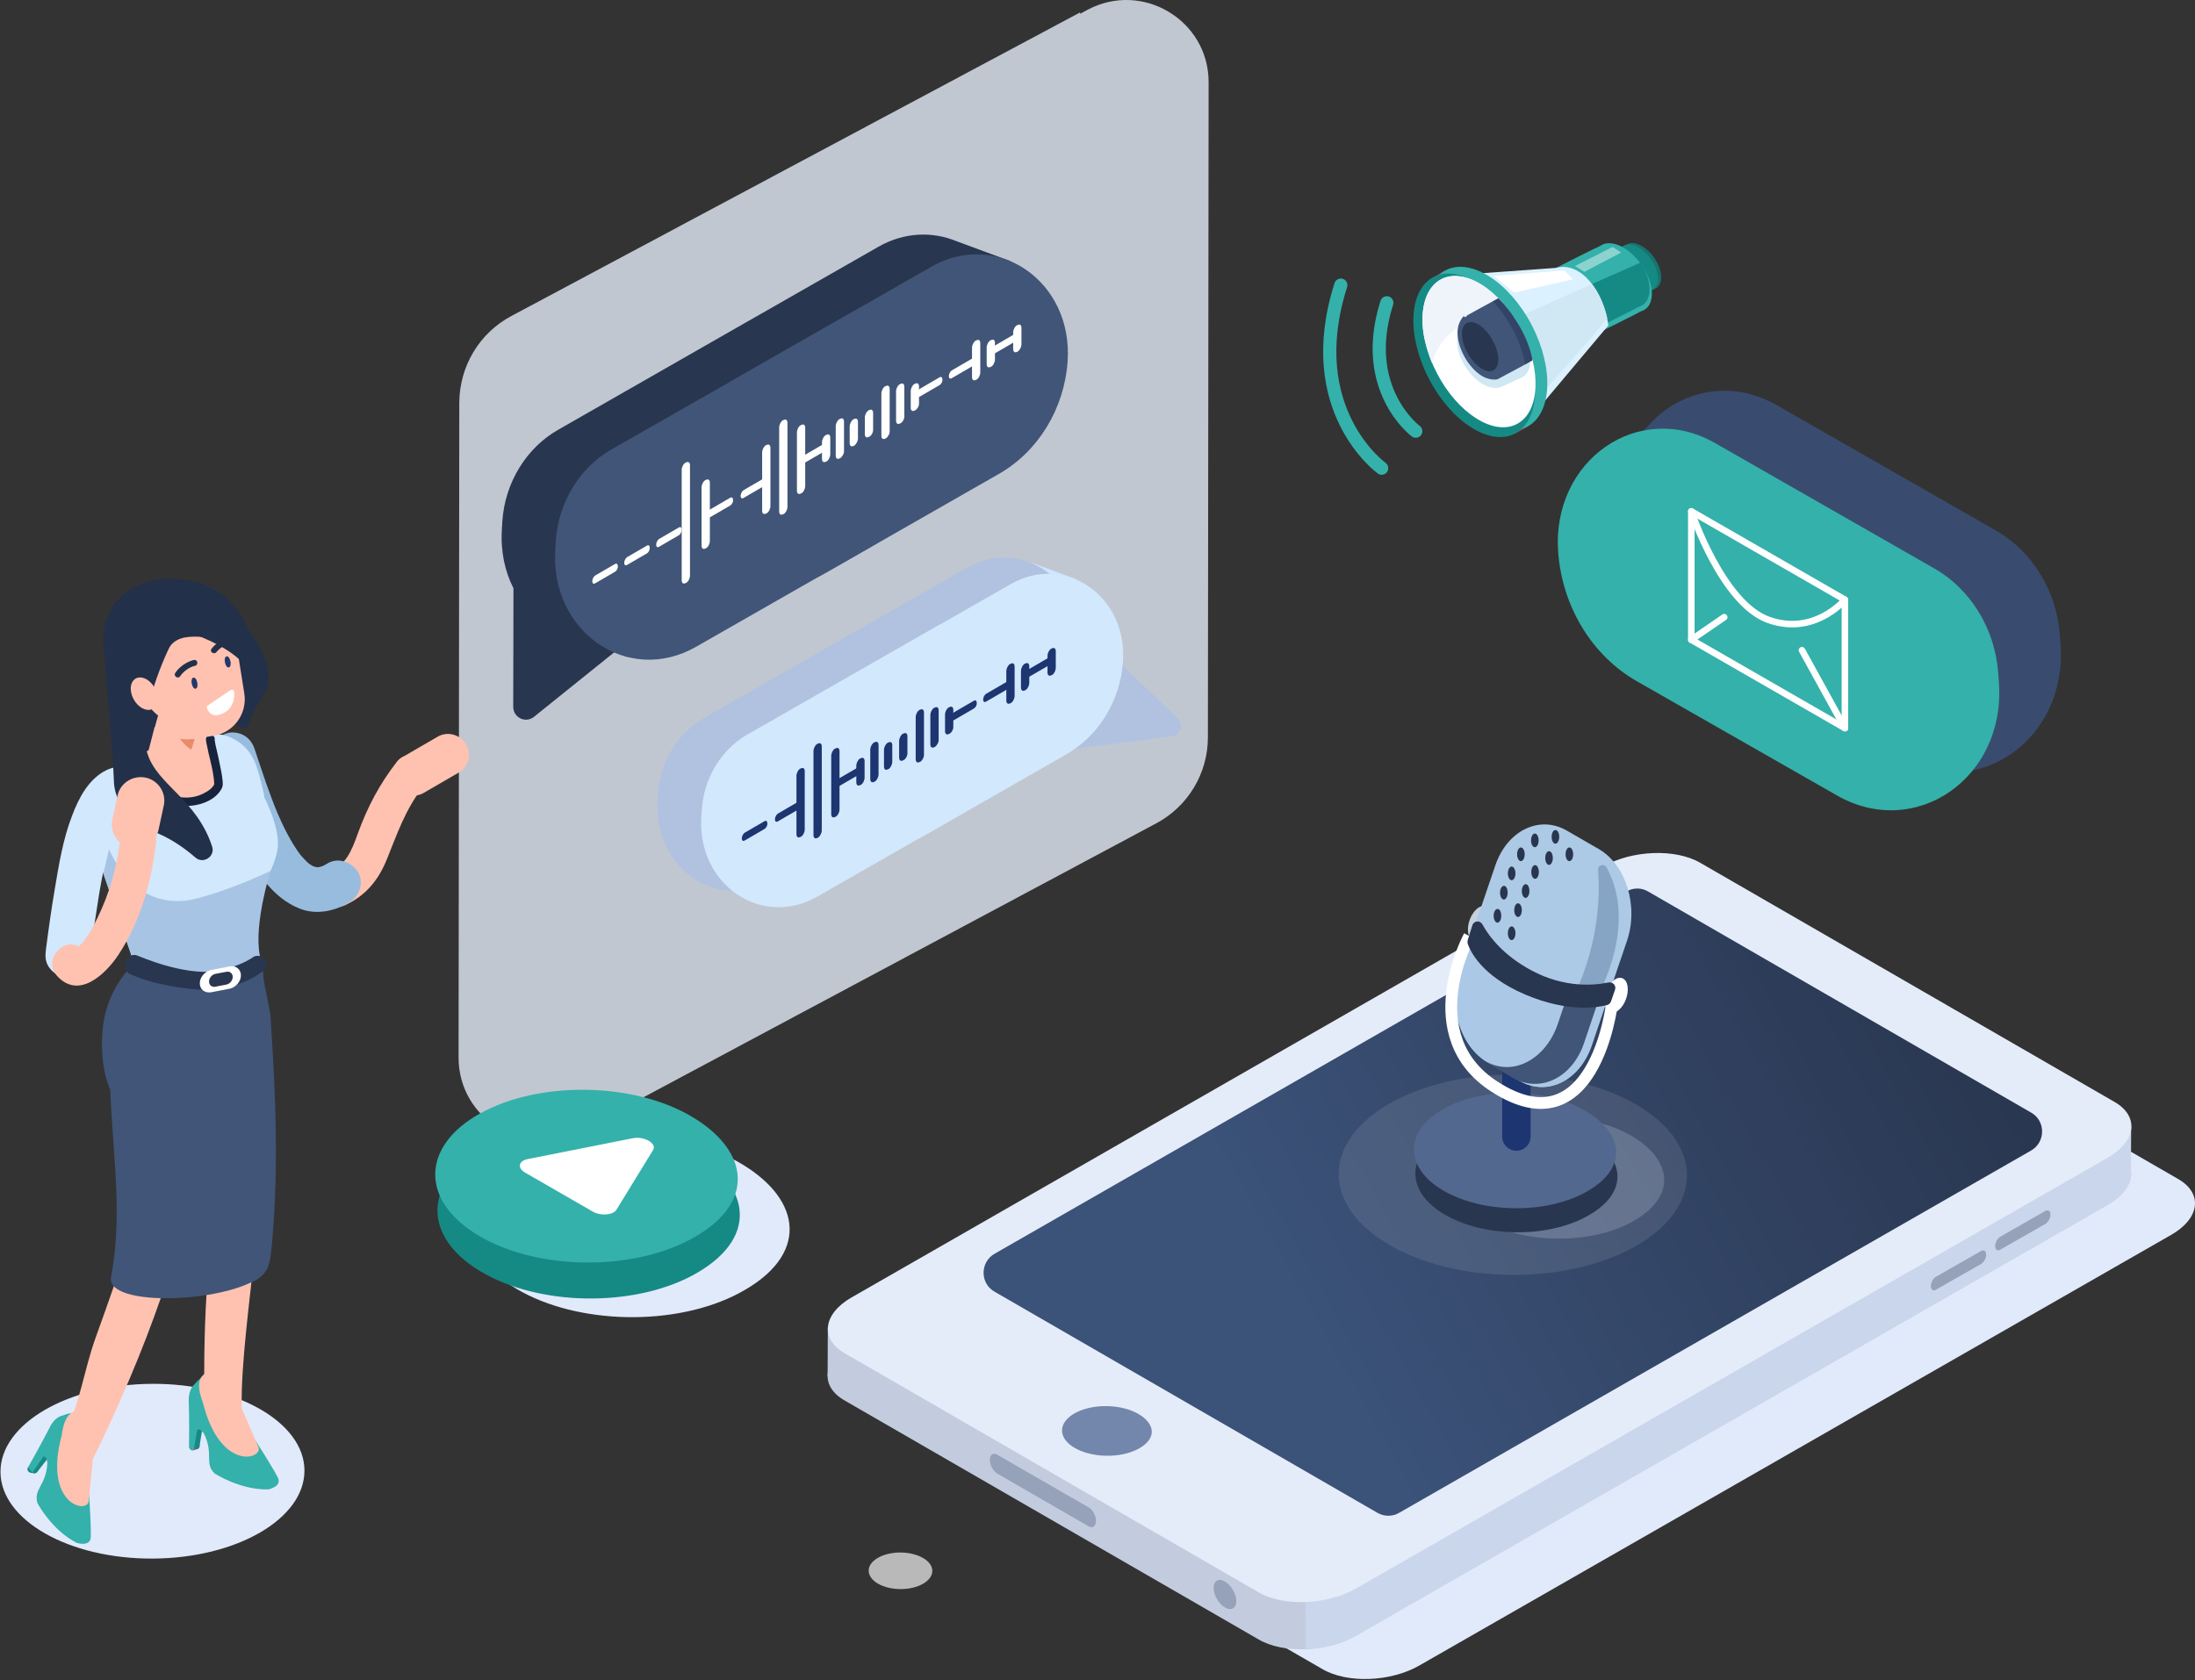 <svg width="670" height="513" viewBox="0 0 670 513" fill="none" xmlns="http://www.w3.org/2000/svg">
<rect x="0" y="0" width="670" height="513" fill="#333333" stroke="none"/>
<path opacity="0.66" d="M281.763 483.56C277.989 485.741 271.875 485.741 268.025 483.56C264.251 481.378 264.175 477.843 267.949 475.662C271.724 473.481 277.838 473.481 281.687 475.662C285.537 477.843 285.537 481.378 281.763 483.56Z" fill="white"/>
<path opacity="0.8" d="M368.699 225.111L368.916 25.092C368.916 6.162 348.694 -5.93 331.939 2.995L329.7 4.219V3.787L156.082 96.491C146.332 101.673 140.265 111.822 140.193 122.906L139.977 322.925C139.977 341.855 160.198 353.946 176.953 345.021L179.192 343.798V344.23L352.81 251.454C362.632 246.271 368.699 236.123 368.699 225.111Z" fill="#E5ECF9"/>
<path d="M325.512 228.926L357.722 224.823C360.394 224.463 361.478 221.152 359.528 219.281L333.167 194.234L325.512 228.926Z" fill="#B0C2E0"/>
<path d="M328.399 176.816L314.822 171.777L248.162 251.742L264.845 257.716L328.399 176.816Z" fill="#CCE6FF"/>
<path d="M312.222 225.255L268.6 250.23C251.412 260.019 231.768 246.415 233.212 225.686L233.357 223.599C234.007 213.955 239.351 205.246 247.295 200.711L295.105 173.361C311.716 163.86 330.782 177.103 329.338 197.112C328.616 208.916 322.044 219.641 312.222 225.255Z" fill="#B0C2E0"/>
<path d="M325.655 230.221L282.034 255.197C264.846 264.985 245.202 251.382 246.646 230.653L246.79 228.566C247.44 218.921 252.785 210.212 260.729 205.678L308.539 178.327C325.15 168.827 344.216 182.07 342.771 202.079C341.977 213.883 335.405 224.607 325.655 230.221Z" fill="#D2E8FC"/>
<path d="M279.723 243.825L236.102 268.8C218.913 278.589 199.269 264.985 200.714 244.257L200.858 242.169C201.508 232.525 206.853 223.816 214.797 219.281L262.607 191.931C279.218 182.43 298.284 195.673 296.839 215.682C296.045 227.486 289.545 238.211 279.723 243.825Z" fill="#B0C2E0"/>
<path d="M293.085 248.791L249.464 273.766C232.275 283.555 212.631 269.951 214.076 249.223L214.22 247.135C214.87 237.491 220.214 228.782 228.159 224.247L285.285 191.57C301.896 182.07 311.573 200.567 310.201 220.648C309.479 232.452 302.907 243.177 293.085 248.791Z" fill="#D2E8FC"/>
<path d="M268.818 102.321L252.351 96.203L171.32 193.37L191.614 200.639L268.818 102.321Z" fill="#2C4482"/>
<path d="M304.712 84.399L308.395 79.721L291.857 73.603C284.635 70.652 276.04 70.796 268.024 75.403L229.097 97.643C228.88 97.787 228.664 97.859 228.447 98.003L170.31 131.255C160.632 136.797 154.132 147.378 153.338 159.11L153.193 161.629C152.76 168.394 154.132 174.512 156.732 179.623L156.66 215.826C156.66 219.137 160.488 220.936 163.015 218.849L197.464 191.139L197.031 190.995L224.114 175.592L231.119 178.111L240.363 166.307L288.751 138.669C300.668 131.831 308.612 118.803 309.623 104.408C310.128 96.707 308.251 89.87 304.712 84.399Z" fill="#29364F"/>
<path d="M305.002 144.642L251.992 174.944C231.121 186.892 207.216 170.265 209.021 145.074L209.166 142.555C209.96 130.823 216.46 120.243 226.137 114.701L284.275 81.448C304.497 69.932 327.607 85.983 325.874 110.382C324.863 124.777 316.919 137.805 305.002 144.642Z" fill="#405577"/>
<path d="M265.495 167.171L212.485 197.472C191.613 209.42 167.708 192.794 169.514 167.603L169.658 165.083C170.453 153.351 176.953 142.771 186.63 137.229L256.106 97.571C276.328 86.055 288.1 108.511 286.367 132.911C285.356 147.306 277.411 160.405 265.495 167.171Z" fill="#405577"/>
<path d="M187.714 174.584L181.648 178.111C181.142 178.399 180.781 178.111 180.781 177.463C180.781 176.815 181.215 176.023 181.648 175.735L187.714 172.209C188.22 171.921 188.581 172.209 188.581 172.856C188.653 173.576 188.22 174.296 187.714 174.584Z" fill="white"/>
<path d="M197.464 168.97L191.397 172.497C190.892 172.785 190.531 172.497 190.531 171.849C190.531 171.201 190.964 170.41 191.397 170.122L197.464 166.595C197.969 166.307 198.331 166.595 198.331 167.243C198.331 167.962 197.969 168.682 197.464 168.97Z" fill="white"/>
<path d="M207.214 163.428L201.148 166.955C200.642 167.243 200.281 166.955 200.281 166.307C200.281 165.659 200.715 164.868 201.148 164.58L207.214 161.053C207.72 160.765 208.081 161.053 208.081 161.701C208.081 162.348 207.72 163.14 207.214 163.428Z" fill="white"/>
<path d="M286.8 117.58L280.734 121.106C280.228 121.394 279.867 121.106 279.867 120.459C279.867 119.811 280.3 119.019 280.734 118.731L286.8 115.204C287.306 114.916 287.667 115.204 287.667 115.852C287.739 116.5 287.306 117.292 286.8 117.58Z" fill="white"/>
<path d="M296.55 111.964L290.484 115.491C289.978 115.778 289.617 115.491 289.617 114.843C289.617 114.195 290.05 113.403 290.484 113.115L296.55 109.589C297.056 109.301 297.417 109.589 297.417 110.236C297.417 110.956 297.056 111.676 296.55 111.964Z" fill="white"/>
<path d="M309.405 104.552L303.339 108.079C302.833 108.367 302.472 108.079 302.472 107.431C302.472 106.783 302.905 105.992 303.339 105.704L309.405 102.177C309.911 101.889 310.272 102.177 310.272 102.825C310.344 103.544 309.911 104.264 309.405 104.552Z" fill="white"/>
<path d="M222.885 154.359L216.819 157.885C216.313 158.173 215.952 157.885 215.952 157.238C215.952 156.59 216.385 155.798 216.819 155.51L222.885 151.983C223.391 151.696 223.752 151.983 223.752 152.631C223.824 153.279 223.391 154.071 222.885 154.359Z" fill="white"/>
<path d="M232.997 148.529L226.931 152.056C226.425 152.343 226.064 152.056 226.064 151.408C226.064 150.76 226.497 149.968 226.931 149.68L232.997 146.154C233.503 145.866 233.864 146.154 233.864 146.801C233.864 147.521 233.503 148.241 232.997 148.529Z" fill="white"/>
<path d="M251.27 138.021L245.204 141.547C244.698 141.835 244.337 141.547 244.337 140.9C244.337 140.252 244.77 139.46 245.204 139.172L251.27 135.645C251.776 135.357 252.137 135.645 252.137 136.293C252.209 136.941 251.776 137.733 251.27 138.021Z" fill="white"/>
<path d="M209.453 177.967L209.236 178.039C208.586 178.399 208.081 178.039 208.081 177.175V143.491C208.081 142.627 208.586 141.619 209.236 141.259L209.453 141.187C210.103 140.828 210.609 141.187 210.609 142.051V175.736C210.609 176.599 210.103 177.607 209.453 177.967Z" fill="white"/>
<path d="M215.521 167.387L215.304 167.459C214.654 167.818 214.148 167.459 214.148 166.595V148.817C214.148 147.953 214.654 146.946 215.304 146.586L215.521 146.514C216.171 146.154 216.677 146.514 216.677 147.378V165.155C216.677 166.019 216.171 167.027 215.521 167.387Z" fill="white"/>
<path d="M234.007 156.734L233.791 156.806C233.14 157.166 232.635 156.806 232.635 155.942V138.164C232.635 137.301 233.14 136.293 233.791 135.933L234.007 135.861C234.658 135.501 235.163 135.861 235.163 136.725V154.503C235.163 155.367 234.658 156.374 234.007 156.734Z" fill="white"/>
<path d="M244.625 150.616L244.408 150.688C243.758 151.048 243.252 150.688 243.252 149.824V132.046C243.252 131.183 243.758 130.175 244.408 129.815L244.625 129.743C245.275 129.383 245.781 129.743 245.781 130.607V148.385C245.781 149.249 245.275 150.256 244.625 150.616Z" fill="white"/>
<path d="M252.279 140.898L252.062 140.97C251.412 141.33 250.906 140.97 250.906 140.107V135.069C250.906 134.205 251.412 133.198 252.062 132.838L252.279 132.766C252.929 132.406 253.435 132.766 253.435 133.63V138.667C253.435 139.531 252.929 140.538 252.279 140.898Z" fill="white"/>
<path d="M279.363 125.28L279.146 125.352C278.496 125.712 277.99 125.352 277.99 124.488V119.451C277.99 118.587 278.496 117.579 279.146 117.22L279.363 117.148C280.013 116.788 280.519 117.148 280.519 118.011V123.049C280.591 123.912 280.013 124.92 279.363 125.28Z" fill="white"/>
<path d="M260.729 136.076L260.512 136.148C259.862 136.508 259.356 136.148 259.356 135.285V130.247C259.356 129.383 259.862 128.376 260.512 128.016L260.729 127.944C261.379 127.584 261.885 127.944 261.885 128.808V133.845C261.885 134.637 261.379 135.644 260.729 136.076Z" fill="white"/>
<path d="M265.353 133.341L265.136 133.413C264.486 133.773 263.98 133.413 263.98 132.549V127.512C263.98 126.648 264.486 125.641 265.136 125.281L265.353 125.209C266.003 124.849 266.509 125.209 266.509 126.073V131.11C266.581 131.974 266.003 132.981 265.353 133.341Z" fill="white"/>
<path d="M256.468 139.892L256.251 139.964C255.601 140.324 255.095 139.964 255.095 139.1V130.175C255.095 129.311 255.601 128.304 256.251 127.944L256.468 127.872C257.118 127.512 257.624 127.872 257.624 128.736V137.661C257.696 138.452 257.118 139.46 256.468 139.892Z" fill="white"/>
<path d="M274.885 129.239L274.669 129.311C274.018 129.671 273.513 129.311 273.513 128.448V119.523C273.513 118.659 274.018 117.651 274.669 117.292L274.885 117.22C275.536 116.86 276.041 117.22 276.041 118.083V127.008C276.114 127.872 275.536 128.88 274.885 129.239Z" fill="white"/>
<path d="M302.545 111.964L302.328 112.036C301.678 112.396 301.172 112.036 301.172 111.173V106.135C301.172 105.271 301.678 104.264 302.328 103.904L302.545 103.832C303.195 103.472 303.701 103.832 303.701 104.696V109.733C303.701 110.597 303.195 111.604 302.545 111.964Z" fill="white"/>
<path d="M310.634 107.358L310.417 107.43C309.767 107.79 309.261 107.43 309.261 106.566V101.529C309.261 100.665 309.767 99.658 310.417 99.298L310.634 99.226C311.284 98.866 311.79 99.226 311.79 100.089V105.127C311.79 105.919 311.284 106.926 310.634 107.358Z" fill="white"/>
<path d="M298.068 115.924L297.852 115.996C297.202 116.356 296.696 115.996 296.696 115.132V106.207C296.696 105.343 297.202 104.336 297.852 103.976L298.068 103.904C298.719 103.544 299.224 103.904 299.224 104.768V113.692C299.224 114.556 298.719 115.564 298.068 115.924Z" fill="white"/>
<path d="M270.407 133.846L270.19 133.918C269.54 134.278 269.034 133.918 269.034 133.054V120.171C269.034 119.307 269.54 118.299 270.19 117.94L270.407 117.868C271.057 117.508 271.563 117.868 271.563 118.731V131.543C271.635 132.407 271.057 133.414 270.407 133.846Z" fill="white"/>
<path d="M239.207 156.95L238.99 157.022C238.34 157.382 237.834 157.022 237.834 156.158V130.535C237.834 129.672 238.34 128.664 238.99 128.304L239.207 128.232C239.857 127.872 240.363 128.232 240.363 129.096V154.719C240.363 155.583 239.857 156.59 239.207 156.95Z" fill="white"/>
<path d="M297.273 216.329L291.207 219.856C290.701 220.144 290.34 219.856 290.34 219.208C290.34 218.56 290.774 217.769 291.207 217.481L297.273 213.954C297.779 213.666 298.14 213.954 298.14 214.602C298.212 215.322 297.779 216.041 297.273 216.329Z" fill="#1D3570"/>
<path d="M307.023 210.714L300.956 214.241C300.45 214.529 300.089 214.241 300.089 213.593C300.089 212.945 300.523 212.154 300.956 211.866L307.023 208.339C307.528 208.051 307.889 208.339 307.889 208.987C307.889 209.706 307.528 210.426 307.023 210.714Z" fill="#1D3570"/>
<path d="M319.879 203.302L313.812 206.829C313.307 207.117 312.946 206.829 312.946 206.181C312.946 205.534 313.379 204.742 313.812 204.454L319.879 200.927C320.385 200.639 320.746 200.927 320.746 201.575C320.818 202.295 320.385 203.014 319.879 203.302Z" fill="#1D3570"/>
<path d="M233.358 253.109L227.292 256.636C226.786 256.924 226.425 256.636 226.425 255.988C226.425 255.34 226.859 254.549 227.292 254.261L233.358 250.734C233.864 250.446 234.225 250.734 234.225 251.382C234.297 252.029 233.864 252.821 233.358 253.109Z" fill="#1D3570"/>
<path d="M243.471 247.279L237.405 250.806C236.899 251.094 236.538 250.806 236.538 250.158C236.538 249.51 236.971 248.719 237.405 248.431L243.471 244.904C243.977 244.616 244.338 244.904 244.338 245.552C244.338 246.271 243.977 247.063 243.471 247.279Z" fill="#1D3570"/>
<path d="M261.739 236.77L255.673 240.297C255.167 240.585 254.806 240.297 254.806 239.649C254.806 239.001 255.239 238.21 255.673 237.922L261.739 234.395C262.245 234.107 262.606 234.395 262.606 235.043C262.678 235.762 262.245 236.482 261.739 236.77Z" fill="#1D3570"/>
<path d="M244.481 255.484L244.264 255.556C243.614 255.916 243.108 255.556 243.108 254.692V236.915C243.108 236.051 243.614 235.043 244.264 234.683L244.481 234.611C245.131 234.251 245.637 234.611 245.637 235.475V253.253C245.637 254.117 245.131 255.124 244.481 255.484Z" fill="#1D3570"/>
<path d="M255.096 249.366L254.879 249.438C254.229 249.798 253.723 249.438 253.723 248.575V230.797C253.723 229.933 254.229 228.925 254.879 228.566L255.096 228.494C255.746 228.134 256.252 228.494 256.252 229.357V247.135C256.252 247.999 255.746 249.006 255.096 249.366Z" fill="#1D3570"/>
<path d="M262.752 239.648L262.535 239.72C261.885 240.08 261.379 239.72 261.379 238.857V233.819C261.379 232.956 261.885 231.948 262.535 231.588L262.752 231.516C263.402 231.156 263.908 231.516 263.908 232.38V237.417C263.908 238.281 263.402 239.289 262.752 239.648Z" fill="#1D3570"/>
<path d="M289.835 224.03L289.618 224.102C288.968 224.462 288.462 224.102 288.462 223.238V218.201C288.462 217.337 288.968 216.33 289.618 215.97L289.835 215.898C290.485 215.538 290.991 215.898 290.991 216.761V221.799C291.063 222.663 290.485 223.67 289.835 224.03Z" fill="#1D3570"/>
<path d="M271.202 234.826L270.986 234.898C270.335 235.258 269.83 234.898 269.83 234.035V228.997C269.83 228.133 270.335 227.126 270.986 226.766L271.202 226.694C271.853 226.334 272.358 226.694 272.358 227.558V232.595C272.358 233.387 271.853 234.466 271.202 234.826Z" fill="#1D3570"/>
<path d="M275.825 232.091L275.608 232.163C274.958 232.523 274.452 232.163 274.452 231.3V226.262C274.452 225.398 274.958 224.391 275.608 224.031L275.825 223.959C276.475 223.599 276.981 223.959 276.981 224.823V229.86C277.053 230.724 276.475 231.731 275.825 232.091Z" fill="#1D3570"/>
<path d="M267.013 238.642L266.796 238.714C266.146 239.074 265.64 238.714 265.64 237.85V228.925C265.64 228.062 266.146 227.054 266.796 226.694L267.013 226.622C267.663 226.262 268.169 226.622 268.169 227.486V236.411C268.169 237.202 267.663 238.282 267.013 238.642Z" fill="#1D3570"/>
<path d="M285.357 228.061L285.14 228.133C284.49 228.493 283.984 228.133 283.984 227.27V218.345C283.984 217.481 284.49 216.473 285.14 216.114L285.357 216.042C286.007 215.682 286.513 216.042 286.513 216.905V225.83C286.585 226.622 286.007 227.63 285.357 228.061Z" fill="#1D3570"/>
<path d="M313.018 210.714L312.801 210.786C312.151 211.146 311.646 210.786 311.646 209.923V204.885C311.646 204.022 312.151 203.014 312.801 202.654L313.018 202.582C313.668 202.223 314.174 202.582 314.174 203.446V208.484C314.174 209.347 313.668 210.355 313.018 210.714Z" fill="#1D3570"/>
<path d="M321.107 206.108L320.89 206.18C320.24 206.54 319.734 206.18 319.734 205.316V200.279C319.734 199.415 320.24 198.408 320.89 198.048L321.107 197.976C321.757 197.616 322.263 197.976 322.263 198.84V203.877C322.263 204.741 321.757 205.748 321.107 206.108Z" fill="#1D3570"/>
<path d="M308.541 214.674L308.324 214.746C307.674 215.106 307.168 214.746 307.168 213.882V204.957C307.168 204.094 307.674 203.086 308.324 202.726L308.541 202.654C309.191 202.294 309.697 202.654 309.697 203.518V212.443C309.697 213.307 309.191 214.314 308.541 214.674Z" fill="#1D3570"/>
<path d="M280.879 232.596L280.662 232.668C280.012 233.028 279.506 232.668 279.506 231.804V218.993C279.506 218.129 280.012 217.121 280.662 216.762L280.879 216.69C281.529 216.33 282.034 216.69 282.034 217.553V230.293C282.107 231.157 281.529 232.236 280.879 232.596Z" fill="#1D3570"/>
<path d="M249.681 255.772L249.464 255.844C248.814 256.203 248.308 255.844 248.308 254.98V229.357C248.308 228.493 248.814 227.485 249.464 227.125L249.681 227.053C250.331 226.694 250.837 227.053 250.837 227.917V253.54C250.837 254.332 250.331 255.34 249.681 255.772Z" fill="#1D3570"/>
<path d="M226.357 355.373C207.713 344.24 177.217 343.713 158.196 354.245C139.174 364.777 138.872 382.305 157.516 393.438C176.161 404.572 206.354 405.099 225.678 394.792C247.04 383.433 245.002 366.507 226.357 355.373Z" fill="#E1EAFB"/>
<path d="M211.938 351.987C194.275 341.38 165.289 340.928 147.249 350.934C129.208 360.939 128.906 377.564 146.645 388.171C164.308 398.778 192.992 399.229 211.335 389.45C231.489 378.617 229.602 362.519 211.938 351.987Z" fill="#158A84"/>
<path d="M211.26 341.005C193.597 330.398 164.611 329.947 146.57 339.952C128.53 349.957 128.228 366.582 145.967 377.189C163.63 387.796 192.314 388.248 210.656 378.468C230.886 367.711 228.999 351.537 211.26 341.005Z" fill="#34B1AA"/>
<path d="M180.992 369.968L160.234 358.006C157.818 356.577 158.271 354.396 161.215 353.869L193.069 347.55C196.617 346.798 200.618 349.13 199.334 351.161L188.163 369.366C187.181 371.021 183.407 371.322 180.992 369.968Z" fill="white"/>
<path d="M432.145 131.653C432.145 131.653 414.9 118.87 423.309 92.452" stroke="#34B1AA" stroke-width="4.025" stroke-miterlimit="10" stroke-linecap="round" stroke-linejoin="round"/>
<path d="M421.741 142.945C421.741 142.945 397.085 125.262 409.27 87.055" stroke="#34B1AA" stroke-width="4.025" stroke-miterlimit="10" stroke-linecap="round" stroke-linejoin="round"/>
<path d="M462.288 132.433L466.279 130.231L440.911 82.721L436.136 85.562L462.288 132.433Z" fill="#E0465C"/>
<path d="M487.228 79.314C487.513 79.101 495.993 74.84 496.349 74.769C497.347 74.058 498.772 73.987 500.482 74.769C503.76 76.26 506.753 80.45 507.038 84.072C507.252 86.344 506.397 87.836 504.901 88.262C504.615 88.475 496.136 92.736 495.779 92.807C494.782 93.517 493.357 93.588 491.646 92.807C488.368 91.315 485.376 87.125 485.091 83.504C484.877 81.231 485.732 79.74 487.228 79.314Z" fill="#17736E"/>
<path d="M486.231 79.741C486.516 79.528 494.996 75.267 495.352 75.196C496.35 74.486 497.775 74.415 499.485 75.196C502.763 76.687 505.756 80.877 506.041 84.499C506.255 86.771 505.399 88.263 503.903 88.689C503.618 88.902 495.138 93.163 494.782 93.234C493.784 93.944 492.359 94.015 490.649 93.234C487.371 91.743 484.378 87.553 484.093 83.931C483.879 81.658 484.734 80.167 486.231 79.741Z" fill="#158A84"/>
<path d="M474.9 81.87C475.328 81.586 487.869 75.266 488.368 75.124C489.793 74.059 491.931 73.917 494.496 75.053C499.342 77.325 503.689 83.433 504.188 88.759C504.473 92.097 503.19 94.369 500.981 95.008C500.553 95.293 488.012 101.613 487.513 101.755C486.088 102.82 483.95 102.962 481.385 101.826C476.539 99.553 472.192 93.446 471.694 88.12C471.409 84.711 472.691 82.51 474.9 81.87Z" fill="#34B1AA"/>
<path d="M500.767 80.166C502.264 82.438 503.261 84.995 503.475 87.409C503.76 90.747 502.478 93.02 500.269 93.659C499.841 93.943 487.299 100.264 486.801 100.406C485.375 101.471 483.238 101.613 480.672 100.477C477.109 98.843 474.473 96.429 472.763 92.523L500.767 80.166Z" fill="#158A84"/>
<path d="M474.9 81.799L439.413 84.356L464.425 130.872L490.933 99.341C489.579 89.256 482.738 79.669 474.9 81.799Z" fill="#DCF1FF"/>
<path d="M449.531 103.104L463.569 127.96C463.569 127.96 490.79 97.778 490.576 97.068C489.721 93.233 488.082 89.54 485.944 86.7L449.531 103.104Z" fill="#D0E7F4"/>
<path d="M466.12 130.313C473.772 126.36 474.408 112.459 467.54 99.263C460.673 86.067 448.902 78.573 441.25 82.526C433.597 86.479 432.961 100.38 439.829 113.576C446.697 126.772 458.467 134.266 466.12 130.313Z" fill="#34B1AA"/>
<path d="M462.426 132.384C470.074 128.424 470.718 114.511 463.863 101.309C457.008 88.106 445.25 80.613 437.602 84.573C429.953 88.533 429.31 102.446 436.165 115.649C443.02 128.851 454.777 136.344 462.426 132.384Z" fill="#158A84"/>
<path d="M462.984 129.48C470.078 125.817 470.672 112.939 464.312 100.718C457.951 88.497 447.045 81.56 439.952 85.224C432.859 88.888 432.264 101.765 438.625 113.986C444.985 126.207 455.891 133.144 462.984 129.48Z" fill="white"/>
<path d="M462.858 98.061C459.296 92.166 454.521 88.474 452.383 87.053C442.906 81.017 434.783 85.207 434.213 96.427C434.07 99.623 434.213 103.245 437.063 110.773C441.125 98.132 452.241 95.717 462.858 98.061Z" fill="#EEF4F9"/>
<path d="M467.132 110.419C467.346 105.519 463.854 99.412 459.365 96.784C457.227 95.506 455.232 95.293 453.664 95.932H453.593C453.522 95.932 453.45 96.003 453.379 96.003L447.75 98.631C447.536 98.702 447.322 98.844 447.108 98.915C445.754 99.696 444.828 101.329 444.757 103.602C444.543 108.502 448.035 114.609 452.524 117.237C454.662 118.515 456.586 118.728 458.153 118.16C458.296 118.089 458.51 118.018 458.652 117.947L463.854 115.533C464.282 115.391 464.709 115.177 465.066 114.964C466.277 114.041 467.061 112.55 467.132 110.419Z" fill="#D0E7F4"/>
<path d="M457.298 91.102C457.227 91.102 447.963 96.216 447.963 96.216C447.75 96.287 447.536 96.784 447.393 96.784H446.895V96.358C446.182 97.139 445.042 98.701 444.899 101.045C444.686 105.945 448.035 112.052 452.168 114.68C454.092 115.958 456.8 116.171 457.512 115.603H457.441C457.583 115.532 457.726 115.461 457.868 115.39C457.868 115.39 467.346 110.348 467.702 110.064C466.633 105.519 464.21 98.204 457.298 91.102Z" fill="#405577"/>
<path d="M455.517 103.744C457.798 107.72 457.94 111.91 455.874 113.047C453.807 114.183 450.316 111.91 448.035 107.934C445.755 103.957 445.612 99.767 447.679 98.63C449.745 97.494 453.308 99.767 455.517 103.744Z" fill="#29364F"/>
<path d="M467.776 109.922C467.776 109.922 467.134 105.093 463.5 99.056C461.719 96.073 460.222 93.943 457.372 91.102L455.662 92.026C455.662 92.026 463.358 99.553 465.567 111.2L467.776 109.922Z" fill="#324467"/>
<path d="M477.537 82.579L455.945 84.213L462.216 89.326L480.102 85.278L477.537 82.579Z" fill="white"/>
<path opacity="0.43" d="M494.851 77.111L483.593 83.004L480.742 81.229L492.215 75.406L494.851 77.111Z" fill="white"/>
<path d="M518.367 196.42L579.436 231.289C603.45 244.995 630.956 225.963 628.961 196.917L628.747 194.005C627.821 180.512 620.338 168.297 609.222 161.977L542.31 123.699C519.08 110.419 492.429 128.883 494.424 156.935C495.493 173.623 504.686 188.608 518.367 196.42Z" fill="#394C6F"/>
<path d="M499.626 207.996L560.694 242.865C584.708 256.571 612.214 237.538 610.148 208.493L609.934 205.581C609.008 192.088 601.525 179.873 590.409 173.553L523.497 135.275C500.267 121.995 473.616 140.459 475.611 168.51C476.823 185.199 485.944 200.184 499.626 207.996Z" fill="#34B1AA"/>
<path d="M563.143 222.319L516.255 195.333V156.132L563.143 183.118V222.319Z" stroke="white" stroke-width="2" stroke-miterlimit="10" stroke-linecap="round" stroke-linejoin="round"/>
<path d="M516.255 156.132C516.255 156.132 525.59 184.041 539.699 189.226C553.808 194.339 563.143 183.118 563.143 183.118" stroke="white" stroke-width="2" stroke-miterlimit="10" stroke-linecap="round" stroke-linejoin="round"/>
<path d="M516.253 195.333L526.301 188.444" stroke="white" stroke-width="2" stroke-miterlimit="10" stroke-linecap="round" stroke-linejoin="round"/>
<path d="M563.142 222.32L550.031 198.529" stroke="white" stroke-width="2" stroke-miterlimit="10" stroke-linecap="round" stroke-linejoin="round"/>
<path d="M403.728 509.665L277.23 436.701C269.649 432.312 270.587 424.685 279.396 419.648L508.782 288.111C517.518 283.074 530.803 282.57 538.384 286.96L664.882 359.996C672.463 364.385 671.525 372.012 662.716 377.049L433.258 508.514C424.522 513.551 411.309 514.055 403.728 509.665Z" fill="#E1EAFB"/>
<path d="M252.618 420.227L252.682 405.256L269 415.834C269 415.834 264.379 427.275 263.873 426.915C263.44 426.484 252.618 420.227 252.618 420.227Z" fill="#C3CCDE"/>
<path d="M384.234 500.599L257.736 427.563C250.155 423.173 251.094 415.546 259.902 410.509L489.288 278.972C498.024 273.935 511.31 273.432 518.891 277.821L645.388 350.857C652.97 355.246 652.031 362.874 643.222 367.911L413.837 499.447C405.101 504.484 391.815 504.988 384.234 500.599Z" fill="#C3CCDE"/>
<path d="M398.097 430.657L489.288 279.044C498.025 274.007 511.31 273.504 518.891 277.893L645.389 350.929C652.97 355.318 652.031 362.946 643.223 367.983L413.837 499.447C409.433 501.966 403.946 503.333 398.603 503.549L398.097 430.657Z" fill="#CAD6EC"/>
<path d="M497.952 380.503L521.201 349.058L650.515 343.877L650.443 358.556L509.143 403.241L497.952 380.503Z" fill="#CAD6EC"/>
<path d="M377.376 488.869C377.376 491.027 375.787 491.963 373.91 490.811C371.961 489.732 370.444 486.998 370.444 484.84C370.444 482.681 372.033 481.746 373.91 482.897C375.787 483.976 377.376 486.638 377.376 488.869Z" fill="#96A2BA"/>
<path d="M384.237 486.206L257.812 413.17C250.23 408.781 251.169 401.153 259.978 396.116L489.363 264.58C498.1 259.543 511.385 259.039 518.966 263.428L645.464 336.464C653.045 340.854 652.106 348.481 643.298 353.518L413.84 485.055C405.103 490.02 391.818 490.595 384.237 486.206Z" fill="#E5ECF9"/>
<path d="M332.321 466.059L304.307 449.869C303.151 449.15 302.141 447.351 302.141 445.768C302.141 444.184 303.151 443.465 304.307 444.113L332.393 460.303C333.548 461.022 334.559 462.821 334.559 464.404C334.487 465.987 333.476 466.707 332.321 466.059Z" fill="#96A2BA"/>
<path d="M610.515 381.583L624.378 373.667C625.172 373.164 625.894 371.94 625.894 370.861C625.894 369.782 625.244 369.278 624.378 369.71L610.515 377.625C609.721 378.129 608.999 379.352 608.999 380.431C609.071 381.583 609.721 382.086 610.515 381.583Z" fill="#96A2BA"/>
<path d="M590.876 393.815L604.738 385.9C605.533 385.396 606.255 384.173 606.255 383.093C606.255 382.014 605.605 381.51 604.738 381.942L590.876 389.857C590.081 390.361 589.359 391.584 589.359 392.663C589.432 393.815 590.081 394.318 590.876 393.815Z" fill="#96A2BA"/>
<path d="M496.435 272.208L303.584 382.806C299.107 385.396 299.107 391.872 303.584 394.391L420.407 461.886C422.5 463.109 425.028 463.109 427.121 461.886L619.973 351.289C624.449 348.698 624.449 342.222 619.973 339.704L503.078 272.208C501.056 270.985 498.529 270.985 496.435 272.208Z" fill="url(#paint0_linear)"/>
<path opacity="0.1" d="M514.915 358.97C515.007 342.08 491.289 328.26 461.941 328.101C432.592 327.943 408.726 341.506 408.634 358.396C408.542 375.286 432.259 389.106 461.608 389.265C490.957 389.423 514.823 375.86 514.915 358.97Z" fill="white"/>
<path opacity="0.2" d="M498.17 346.899C485.679 339.487 465.318 339.127 452.61 346.179C439.903 353.231 439.686 364.96 452.177 372.371C464.668 379.783 484.813 380.143 497.737 373.307C511.961 365.679 510.661 354.382 498.17 346.899Z" fill="#E1EAFB"/>
<path d="M347.443 431.692C342.18 428.661 333.6 428.514 328.245 431.397C322.89 434.28 322.799 439.076 328.063 442.106C333.326 445.136 341.815 445.283 347.261 442.489C353.254 439.37 352.707 434.751 347.443 431.692Z" fill="#7387AC"/>
<path d="M484.451 346.539C472.61 339.487 453.26 339.127 441.202 345.819C429.144 352.511 428.927 363.665 440.769 370.716C452.61 377.768 471.743 378.128 484.018 371.58C497.519 364.384 496.22 353.663 484.451 346.539Z" fill="#29364F"/>
<path d="M484.019 339.2C472.178 332.148 452.827 331.789 440.77 338.481C428.712 345.173 428.495 356.326 440.336 363.378C452.178 370.429 471.311 370.789 483.585 364.241C497.087 357.045 495.86 346.324 484.019 339.2Z" fill="#52688F"/>
<path d="M462.862 351.361C460.479 351.361 458.53 349.418 458.53 347.043V317.757C458.53 315.382 460.479 313.439 462.862 313.439C465.245 313.439 467.194 315.382 467.194 317.757V347.043C467.194 349.418 465.245 351.361 462.862 351.361Z" fill="#1D3570"/>
<path d="M455.136 280.195C455.136 283.001 453.548 286.023 451.598 287.03C449.649 288.037 448.061 286.526 448.061 283.792C448.061 281.058 449.649 277.965 451.598 276.957C453.548 275.95 455.136 277.389 455.136 280.195Z" fill="#C6D1DE"/>
<path d="M463.801 329.989L454.198 324.449C445.75 319.627 441.851 306.891 445.533 296.242L456.436 264.221C460.046 253.571 469.938 248.75 478.313 253.643L487.916 259.184C496.364 264.005 500.262 276.741 496.58 287.391L485.678 319.412C482.068 330.061 472.176 334.882 463.801 329.989Z" fill="#ACC9E6"/>
<path d="M463.801 329.99L454.198 324.449C445.75 319.628 441.851 306.892 445.533 296.242L451.671 278.253C449.143 289.118 478.096 311.353 492.104 300.847L485.822 319.412C482.068 330.062 472.176 334.883 463.801 329.99Z" fill="#ABC9E6"/>
<path d="M478.892 302.574L475.498 312.648C471.888 323.298 461.924 328.91 453.477 324.017L461.635 329.054C470.083 333.875 479.902 329.126 483.513 318.477L489.794 299.912C486.762 302.214 482.935 302.934 478.892 302.574Z" fill="#405577"/>
<path d="M496.868 302.07C496.868 304.876 495.28 307.898 493.33 308.905C491.381 309.912 489.792 308.401 489.792 305.667C489.792 302.933 491.381 299.84 493.33 298.832C495.28 297.897 496.868 299.336 496.868 302.07Z" fill="white"/>
<path d="M491.96 306.892C491.96 306.892 486.617 351.289 456.292 331.861C431.888 316.246 448.494 285.808 448.494 285.808" stroke="white" stroke-width="3.599" stroke-miterlimit="10"/>
<path d="M458.24 279.619C458.24 280.771 457.735 281.706 457.085 281.706C456.435 281.706 455.929 280.771 455.929 279.619C455.929 278.468 456.435 277.533 457.085 277.533C457.735 277.461 458.24 278.396 458.24 279.619Z" fill="#29364F"/>
<path d="M460.19 272.568C460.19 273.719 459.684 274.654 459.034 274.654C458.384 274.654 457.878 273.719 457.878 272.568C457.878 271.416 458.384 270.481 459.034 270.481C459.684 270.409 460.19 271.344 460.19 272.568Z" fill="#29364F"/>
<path d="M462.573 266.667C462.573 267.818 462.067 268.754 461.417 268.754C460.767 268.754 460.262 267.818 460.262 266.667C460.262 265.516 460.767 264.58 461.417 264.58C462.067 264.58 462.573 265.516 462.573 266.667Z" fill="#29364F"/>
<path d="M465.389 260.839C465.389 261.99 464.883 262.926 464.233 262.926C463.583 262.926 463.078 261.99 463.078 260.839C463.078 259.688 463.583 258.752 464.233 258.752C464.883 258.752 465.389 259.688 465.389 260.839Z" fill="#29364F"/>
<path d="M469.648 256.592C469.648 257.744 469.143 258.679 468.493 258.679C467.843 258.679 467.337 257.744 467.337 256.592C467.337 255.441 467.843 254.505 468.493 254.505C469.143 254.505 469.648 255.441 469.648 256.592Z" fill="#29364F"/>
<path d="M475.93 255.514C475.93 256.665 475.424 257.601 474.774 257.601C474.124 257.601 473.619 256.665 473.619 255.514C473.619 254.363 474.124 253.427 474.774 253.427C475.424 253.427 475.93 254.291 475.93 255.514Z" fill="#29364F"/>
<path d="M462.573 284.945C462.573 286.096 462.067 287.031 461.417 287.031C460.767 287.031 460.262 286.096 460.262 284.945C460.262 283.793 460.767 282.858 461.417 282.858C462.067 282.858 462.573 283.793 462.573 284.945Z" fill="#29364F"/>
<path d="M464.522 277.893C464.522 279.044 464.017 279.979 463.367 279.979C462.717 279.979 462.211 279.044 462.211 277.893C462.211 276.741 462.717 275.806 463.367 275.806C464.017 275.806 464.522 276.741 464.522 277.893Z" fill="#29364F"/>
<path d="M466.832 272.064C466.832 273.215 466.327 274.151 465.677 274.151C465.027 274.151 464.521 273.215 464.521 272.064C464.521 270.913 465.027 269.977 465.677 269.977C466.327 269.905 466.832 270.841 466.832 272.064Z" fill="#29364F"/>
<path d="M469.72 266.236C469.72 267.387 469.215 268.322 468.565 268.322C467.915 268.322 467.409 267.387 467.409 266.236C467.409 265.084 467.915 264.149 468.565 264.149C469.143 264.077 469.72 265.084 469.72 266.236Z" fill="#29364F"/>
<path d="M473.98 261.989C473.98 263.14 473.474 264.076 472.824 264.076C472.174 264.076 471.668 263.14 471.668 261.989C471.668 260.838 472.174 259.902 472.824 259.902C473.474 259.83 473.98 260.838 473.98 261.989Z" fill="#29364F"/>
<path d="M480.191 260.839C480.191 261.99 479.685 262.926 479.035 262.926C478.385 262.926 477.879 261.99 477.879 260.839C477.879 259.688 478.385 258.752 479.035 258.752C479.685 258.752 480.191 259.688 480.191 260.839Z" fill="#29364F"/>
<path d="M487.772 265.66C488.422 273.144 488.133 287.032 480.985 303.006L488.35 302.574C488.35 302.574 499.758 282.067 490.444 264.941C489.722 263.502 487.628 264.077 487.772 265.66Z" fill="#86A5C4"/>
<path d="M449.432 282.498L447.988 287.104C447.916 287.463 447.916 287.751 447.988 288.111C448.71 290.198 452.032 297.897 465.533 303.654C478.457 309.194 487.699 307.611 490.515 306.892C491.093 306.748 491.526 306.316 491.743 305.74L492.97 302.214C493.403 300.919 492.32 299.696 490.948 299.984C486.472 300.919 477.519 301.639 467.627 296.386C458.963 291.781 454.559 286.024 452.465 282.21C451.743 280.915 449.865 281.131 449.432 282.498Z" fill="#29364F"/>
<path d="M121.112 232.647C115.853 239.375 112.163 246.416 109.259 254.395C107.218 260.106 105.569 264.175 99.76 266.834C93.323 269.807 98.897 279.273 105.334 276.379C111.614 273.484 115.46 268.79 118.051 262.453C121.191 254.708 123.703 247.198 128.962 240.47C133.28 234.915 125.508 227.014 121.112 232.647Z" fill="#FFC2B0"/>
<path d="M142.23 227.248C140.425 224.197 136.5 223.18 133.517 224.98L122.998 231.082C119.936 232.881 118.916 236.793 120.721 239.766C122.527 242.817 126.452 243.834 129.435 242.034L139.954 235.932C143.015 234.211 144.036 230.299 142.23 227.248Z" fill="#FFC2B0"/>
<path d="M46.683 475.879C72.305 475.74 93.011 463.684 92.931 448.95C92.851 434.217 72.016 422.385 46.393 422.524C20.771 422.663 0.065 434.719 0.145 449.453C0.225 464.186 21.061 476.018 46.683 475.879Z" fill="#E1EAFB"/>
<path d="M59.178 442.78L60.199 442.467C60.749 442.311 61.063 441.685 60.906 441.137C60.749 440.59 60.12 440.277 59.571 440.433L58.55 440.746C58 440.903 57.686 441.529 57.843 442.076C58 442.624 58.628 442.937 59.178 442.78Z" fill="#BC4073"/>
<path d="M60.906 441.529L61.691 436.679C61.77 436.131 61.377 435.505 60.827 435.427C60.199 435.349 59.649 435.74 59.571 436.287L58.785 441.138C58.707 441.685 59.099 442.311 59.649 442.39C60.277 442.546 60.827 442.155 60.906 441.529Z" fill="#158A84"/>
<path d="M57.608 427.764C57.843 433.397 57.686 441.768 57.686 441.768C57.922 442.707 58.392 442.941 59.099 442.785L60.198 436.683C60.59 435.9 61.925 436.996 62.396 438.013C65.222 443.958 62.317 446.931 65.536 449.904C65.536 449.904 73.307 454.989 81.942 454.755C81.942 454.755 86.103 453.894 84.847 451.234C82.256 445.993 71.973 430.815 70.01 427.373L69.382 427.06L66.085 419.237C64.515 418.455 60.983 420.489 59.413 422.601C58.314 423.54 57.529 425.417 57.608 427.764Z" fill="#34B1AA"/>
<path d="M67.343 418.919L70.561 422.596C70.561 422.596 77.547 438.634 78.882 441.841C80.374 445.518 67.186 449.43 61.926 428.229C57.452 416.65 67.343 418.919 67.343 418.919Z" fill="#FFC2B0"/>
<path d="M67.339 313.539C67.653 337.635 66.004 361.105 63.806 385.123C62.55 398.735 62.315 410.783 62.315 422.518C62.315 431.906 73.933 439.26 73.776 429.794C73.54 416.338 76.209 397.64 77.622 383.167C79.977 358.836 82.489 337.948 82.097 313.539C81.94 304.073 67.182 304.073 67.339 313.539Z" fill="#FFC2B0"/>
<path d="M65.299 310.489C67.026 334.741 68.047 359.071 65.378 383.323C64.907 387.939 69.695 391.929 74.013 391.929C79.115 391.929 82.098 387.939 82.648 383.323C85.238 359.071 84.218 334.741 82.569 310.489C81.784 299.458 64.514 299.379 65.299 310.489Z" fill="#405577"/>
<path d="M78.958 196.971C81.549 201.43 83.119 206.985 80.764 211.601C80.371 212.461 79.822 213.244 79.272 214.026C77.938 216.138 76.839 218.329 76.054 220.676C75.897 221.067 75.818 221.458 75.504 221.771C74.876 222.475 73.62 222.319 72.835 221.771C72.05 221.223 71.501 220.363 70.794 219.659C68.753 217.546 39.708 242.894 37.589 240.86C34.763 238.122 35.862 200.413 35.94 196.502C36.097 191.495 61.296 193.216 64.593 189.461C65.221 188.757 66.006 188.053 66.555 187.27C67.34 186.097 67.89 183.828 69.617 184.219C71.03 184.532 71.972 186.801 72.678 187.896C74.719 190.947 77.074 193.764 78.958 196.971Z" fill="#233049"/>
<path d="M38.373 233.74C39.629 232.332 41.356 231.472 43.005 230.611C44.81 229.673 46.694 228.891 48.657 228.265C52.503 226.935 56.585 226.231 60.667 226.387C62.394 226.466 62.394 223.806 60.667 223.728C56.271 223.571 51.797 224.354 47.636 225.762C45.595 226.466 43.633 227.326 41.67 228.265C39.786 229.203 37.902 230.22 36.489 231.785C35.39 233.193 37.274 235.07 38.373 233.74Z" fill="#233049"/>
<path d="M64.515 232.099C67.341 240.704 70.167 249.31 74.014 257.603C77.782 265.661 82.963 274.11 91.598 277.474C96.622 279.43 102.352 278.178 106.748 275.44C109.81 273.562 111.223 269.259 109.182 266.13C107.219 263.079 103.059 261.671 99.84 263.705C99.134 264.096 98.506 264.487 97.721 264.8C98.27 264.565 98.82 264.331 99.369 264.096C98.427 264.487 97.407 264.8 96.386 264.956C97.014 264.878 97.564 264.8 98.192 264.722C97.328 264.8 96.465 264.8 95.68 264.722C96.308 264.8 96.857 264.878 97.485 264.956C96.622 264.8 95.758 264.565 94.895 264.252C95.444 264.487 95.994 264.722 96.543 264.956C95.444 264.487 94.502 263.861 93.56 263.157C94.031 263.548 94.502 263.861 94.973 264.252C93.482 263.079 92.147 261.592 90.97 260.106C91.362 260.575 91.676 261.045 92.069 261.514C88.772 257.211 86.417 252.283 84.297 247.354C84.533 247.902 84.768 248.449 85.004 248.997C82.178 242.347 79.98 235.463 77.703 228.656C77.154 227.013 76.133 225.527 74.563 224.588C73.072 223.728 70.952 223.336 69.304 223.884C65.85 224.823 63.259 228.5 64.515 232.099Z" fill="#97BCDE"/>
<path d="M37.039 316.434C36.176 331.846 36.255 347.258 36.569 362.67C36.647 368.537 36.804 374.326 37.039 380.194C37.118 381.837 37.039 383.48 37.196 385.122C37.432 387.782 36.725 385.201 37.51 384.731C36.333 385.357 35.312 391.225 34.842 392.476C33.036 397.718 31.152 402.96 29.268 408.201C25.5 418.684 24.637 427.838 19.691 437.93C15.531 446.379 23.538 455.297 27.698 446.848C35.862 430.341 43.476 412.66 49.442 395.293C50.698 391.694 51.954 388.565 51.876 384.731C51.719 376.282 51.326 367.833 51.248 359.384C51.012 345.067 51.012 330.829 51.797 316.512C52.268 306.968 37.51 307.046 37.039 316.434Z" fill="#FFC2B0"/>
<path d="M31.23 321.988C32.721 342.642 45.988 344.754 59.411 337.009C67.653 332.237 78.565 325.9 81.94 316.434C84.06 310.566 80.292 302.274 80.292 296.328C80.292 296.328 72.835 273.484 59.489 281.151C45.988 288.896 29.503 297.971 31.23 321.988Z" fill="#405577"/>
<path d="M76.916 236.558C76.916 236.558 85.786 250.483 84.766 258.854C84.138 264.174 80.291 270.198 79.663 271.919C75.032 285.923 77.623 290.148 77.073 293.981C77.073 293.981 74.011 307.281 41.12 294.685L27.304 254.239L76.916 236.558Z" fill="#D2E8FC"/>
<path d="M29.739 263.079C28.561 262.375 28.247 260.341 28.247 260.341C27.384 253.144 23.459 249.858 31.309 237.497C32.565 235.541 49.835 226.623 62.709 224.276C68.989 223.18 75.19 226.623 77.702 232.49C79.194 235.932 80.607 242.66 80.607 242.66C81.235 255.882 75.347 238.514 74.405 245.79C74.405 245.633 74.484 245.398 74.484 245.242C74.484 245.242 72.914 257.603 71.658 267.147C70.873 273.093 70.402 277.396 70.323 278.022V278.1L47.873 295.78L36.019 274.501L29.739 263.079Z" fill="#D2E8FC"/>
<path d="M61.923 224.119C61.923 224.119 73.148 235.698 63.415 243.834C53.681 252.048 37.117 233.742 37.117 233.742C45.831 228.266 54.152 224.589 61.923 224.119Z" fill="#FFC2B0"/>
<path d="M57.999 230.3L63.808 207.847L49.678 212.306L44.968 230.613C43.947 233.585 53.76 241.722 57.999 230.3Z" fill="#FFC2B0"/>
<path d="M59.411 225.762C59.411 225.762 53.053 222.555 53.053 222.476C53.053 222.476 55.251 227.092 58.391 228.892L59.411 225.762Z" fill="#EA8A6C"/>
<path d="M9.25 449.665L10.271 449.821C10.821 449.899 11.449 449.508 11.528 448.961C11.606 448.413 11.213 447.787 10.664 447.709L9.643 447.552C9.093 447.474 8.465 447.865 8.386 448.413C8.308 448.961 8.701 449.508 9.25 449.665Z" fill="#158A84"/>
<path d="M11.371 449.43L14.354 445.597C14.746 445.127 14.668 444.423 14.197 444.11C13.726 443.719 13.02 443.798 12.706 444.267L9.723 448.1C9.33 448.57 9.409 449.274 9.88 449.587C10.351 449.978 11.057 449.9 11.371 449.43Z" fill="#158A84"/>
<path d="M15.219 435.746C12.628 440.831 8.546 448.029 8.546 448.029L9.881 449.594L13.178 444.821C13.884 444.274 14.512 445.917 14.434 447.012C14.041 453.505 10.116 454.757 11.451 458.982C11.451 458.982 15.768 467.196 23.461 471.108C23.461 471.108 27.543 472.359 27.7 469.386C27.936 463.519 26.287 445.369 26.287 441.379L25.895 440.831L26.758 432.461C25.738 431.052 21.656 431.052 19.301 432.148C17.809 432.382 16.239 433.634 15.219 435.746Z" fill="#34B1AA"/>
<path d="M28.012 432.688L29.111 437.46C29.111 437.46 27.462 454.906 27.07 458.348C26.599 462.338 13.175 459.365 18.827 438.243C20.397 425.96 28.012 432.688 28.012 432.688Z" fill="#FFC2B0"/>
<path d="M33.27 259.324C34.369 261.827 35.939 264.409 37.823 266.912C42.69 273.484 51.011 276.457 59.018 274.579C70.715 271.763 82.568 265.895 82.568 265.895C82.568 265.895 77.466 282.09 79.271 291.556C80.056 295.937 79.507 295.154 79.507 295.154C79.271 299.379 72.363 298.205 72.363 298.205C57.527 302.821 41.199 294.685 41.199 294.685L31.544 266.678L33.27 259.324Z" fill="#A8C4E5"/>
<path d="M81.236 293.981C81.393 294.92 81.079 295.937 80.294 296.484C77.468 298.675 70.01 303.29 58.314 301.96C48.266 300.865 42.378 298.675 39.552 297.345C38.296 296.719 37.747 295.389 38.218 294.059L38.532 293.277C39.081 291.869 40.651 291.165 41.986 291.791C47.324 293.981 59.962 298.596 68.833 295.937C72.915 294.685 75.584 293.434 77.232 292.26C78.724 291.243 80.843 292.104 81.236 293.981Z" fill="#29364F"/>
<path d="M64.435 302.977L70.087 301.882C71.971 301.491 73.541 299.692 73.541 297.814C73.541 295.937 71.971 294.685 70.087 295.077L64.435 296.172C62.551 296.563 60.981 298.362 60.981 300.239C60.981 302.117 62.551 303.29 64.435 302.977Z" fill="white"/>
<path d="M65.772 301.257L69.069 300.631C70.168 300.396 71.031 299.379 71.031 298.284C71.031 297.189 70.168 296.485 69.069 296.719L65.772 297.345C64.673 297.58 63.809 298.597 63.809 299.692C63.809 300.788 64.673 301.492 65.772 301.257Z" fill="#29364F"/>
<path d="M62.865 225.684C62.865 226.466 63.101 227.249 63.258 228.031C63.493 229.361 63.807 230.613 64.121 231.864C64.671 234.29 65.299 236.793 65.377 239.297C65.377 239.375 65.299 239.922 65.377 239.453C65.377 239.688 65.299 239.531 65.377 239.453C65.377 239.453 65.377 239.375 65.456 239.375C65.377 239.531 65.22 239.766 65.142 239.922C64.514 240.861 63.572 241.487 62.551 242.035C60.746 243.052 58.783 243.521 56.742 243.521C54.701 243.521 52.739 242.974 51.012 241.878C49.756 241.096 48.5 240.314 47.244 239.531C45.988 238.749 44.732 237.967 43.476 237.184C41.513 236.011 40.336 234.055 38.687 232.647C37.431 231.552 35.547 233.429 36.803 234.524C38.609 236.089 39.865 238.123 41.906 239.375C43.005 240.079 44.104 240.705 45.281 241.409C48.578 243.443 51.64 245.633 55.565 246.025C59.804 246.416 65.377 244.851 67.575 240.94C68.125 240.001 68.046 238.905 67.889 237.888C67.732 236.402 67.418 234.916 67.104 233.429C66.79 231.786 66.398 230.065 66.005 228.422C65.848 227.796 65.691 227.092 65.613 226.466C65.534 226.232 65.534 225.997 65.534 225.841C65.456 225.528 65.534 226.153 65.534 225.841C65.534 225.762 65.534 225.684 65.534 225.606C65.534 223.963 62.865 223.963 62.865 225.684Z" fill="#18243C"/>
<path d="M58.94 225.604L65.141 224.665C71.343 223.726 75.582 217.859 74.561 211.678L70.793 187.895C69.851 181.715 63.964 177.491 57.762 178.508L51.561 179.446C45.359 180.385 41.12 186.253 42.141 192.433L45.909 216.216C46.929 222.396 52.738 226.621 58.94 225.604Z" fill="#FFC2B0"/>
<path d="M51.326 198.224C55.172 191.105 65.848 196.659 70.401 193.765C75.425 190.635 72.52 185.472 67.968 181.639C65.534 179.605 62.63 178.04 57.291 177.179C42.22 174.598 29.346 183.203 31.858 199.163C31.858 199.163 33.977 221.303 47.244 222.007L48.264 218.486C48.264 218.486 39.472 211.915 46.302 205.734C47.872 204.326 47.95 204.248 47.322 201.666C46.537 199.006 49.991 200.649 51.326 198.224Z" fill="#233049"/>
<path d="M70.324 210.741L63.494 215.357C63.18 215.513 63.102 215.904 63.18 216.217C63.573 217.39 64.907 219.659 68.675 217.469C71.344 215.904 71.58 213.01 71.501 211.289C71.501 210.741 70.795 210.429 70.324 210.741Z" fill="white"/>
<path d="M58.548 208.785C58.705 209.724 59.255 210.428 59.726 210.272C60.197 210.194 60.433 209.333 60.197 208.394C60.04 207.455 59.49 206.751 59.019 206.908C58.548 206.986 58.312 207.847 58.548 208.785Z" fill="#24386B"/>
<path d="M68.675 202.292C68.832 203.231 69.382 203.935 69.853 203.778C70.325 203.7 70.56 202.84 70.325 201.901C70.168 200.962 69.618 200.258 69.147 200.414C68.675 200.493 68.44 201.353 68.675 202.292Z" fill="#24386B"/>
<path d="M59.489 203.309C57.841 203.622 55.957 205.03 55.015 206.438C54.387 207.455 52.817 206.438 53.523 205.421C54.701 203.622 57.056 201.979 59.175 201.51C60.353 201.275 60.667 203.074 59.489 203.309Z" fill="#233049"/>
<path d="M70.795 196.346C69.146 196.581 67.105 197.754 66.085 199.084C65.378 200.023 63.808 199.006 64.593 198.067C65.849 196.346 68.361 194.859 70.481 194.546C71.58 194.39 71.972 196.189 70.795 196.346Z" fill="#233049"/>
<path d="M33.584 324.257C33.192 346.084 38.137 368.068 33.898 389.817C31.779 400.613 79.821 397.171 81.94 386.296C86.572 362.826 75.425 339.982 75.896 316.434C76.053 305.403 33.741 313.227 33.584 324.257Z" fill="#405577"/>
<path d="M76.211 205.655C76.211 205.655 74.563 198.458 55.33 192.278C36.02 186.175 54.467 191.965 54.467 191.965L71.03 184.767C70.952 184.767 79.351 191.182 76.211 205.655Z" fill="#233049"/>
<path d="M32.643 235.072C27.07 237.732 24.008 243.678 21.967 249.154C19.22 256.273 17.963 264.018 16.707 271.529C15.687 277.553 14.823 283.655 14.039 289.757C13.803 291.635 13.725 293.277 14.745 294.999C15.608 296.407 17.178 297.737 18.827 298.128C20.554 298.519 22.517 298.441 24.087 297.424C25.5 296.563 26.991 295.077 27.226 293.356C28.168 286.471 29.189 279.587 30.288 272.78C31.151 267.695 32.172 262.532 33.585 257.603C34.213 255.491 34.919 253.379 35.783 251.345C35.547 251.892 35.312 252.44 35.076 252.987C35.861 251.188 36.803 249.389 37.981 247.746C37.588 248.215 37.274 248.685 36.882 249.154C37.51 248.293 38.295 247.511 39.158 246.885C38.687 247.276 38.216 247.589 37.745 247.981C38.295 247.589 38.844 247.198 39.472 246.885C40.964 246.181 42.22 244.304 42.612 242.817C43.083 241.174 42.848 238.984 41.906 237.576C40.964 236.089 39.551 234.837 37.824 234.446C36.018 233.977 34.37 234.29 32.643 235.072Z" fill="#D2E8FC"/>
<path d="M51.875 197.285C51.875 197.285 41.434 218.251 44.967 229.986C47.95 239.687 59.96 243.912 64.749 258.463C65.769 261.514 62.001 263.939 59.646 261.827C56.585 259.167 52.738 256.429 48.421 254.551C37.823 250.014 34.84 243.521 34.762 238.357C34.683 233.194 31.544 196.19 31.544 196.19L52.66 189.931L51.875 197.285Z" fill="#233049"/>
<path d="M39.865 258.776C43.79 259.637 47.636 257.055 48.422 253.222L49.992 245.946C50.855 242.035 48.264 238.201 44.418 237.419C40.493 236.636 36.647 239.14 35.862 242.973L34.292 250.249C33.428 254.161 35.94 257.994 39.865 258.776Z" fill="#FFC2B0"/>
<path d="M43.397 216.216C45.673 217.468 47.714 216.451 48.107 214.026C48.421 211.601 46.929 208.629 44.653 207.377C42.376 206.125 40.335 207.142 39.943 209.567C39.629 212.07 41.199 215.043 43.397 216.216Z" fill="#FFC2B0"/>
<path d="M17.414 297.971C24.086 305.325 32.329 297.345 36.175 291.478C42.848 281.386 46.302 269.025 47.636 257.133C48.421 250.092 37.353 250.171 36.568 257.133C35.626 265.113 33.271 273.093 29.738 280.29C28.482 282.872 27.069 285.61 25.185 287.801C25.028 287.957 23.223 289.756 23.223 289.756C23.144 289.6 26.755 291.712 25.264 290.069C20.475 284.906 12.625 292.729 17.414 297.971Z" fill="#FFC2B0"/>
<defs>
<linearGradient id="paint0_linear" x1="627.36" y1="344.611" x2="428.201" y2="455.413" gradientUnits="userSpaceOnUse">
<stop stop-color="#29364F"/>
<stop offset="1" stop-color="#3B5279"/>
</linearGradient>
</defs>
</svg>
